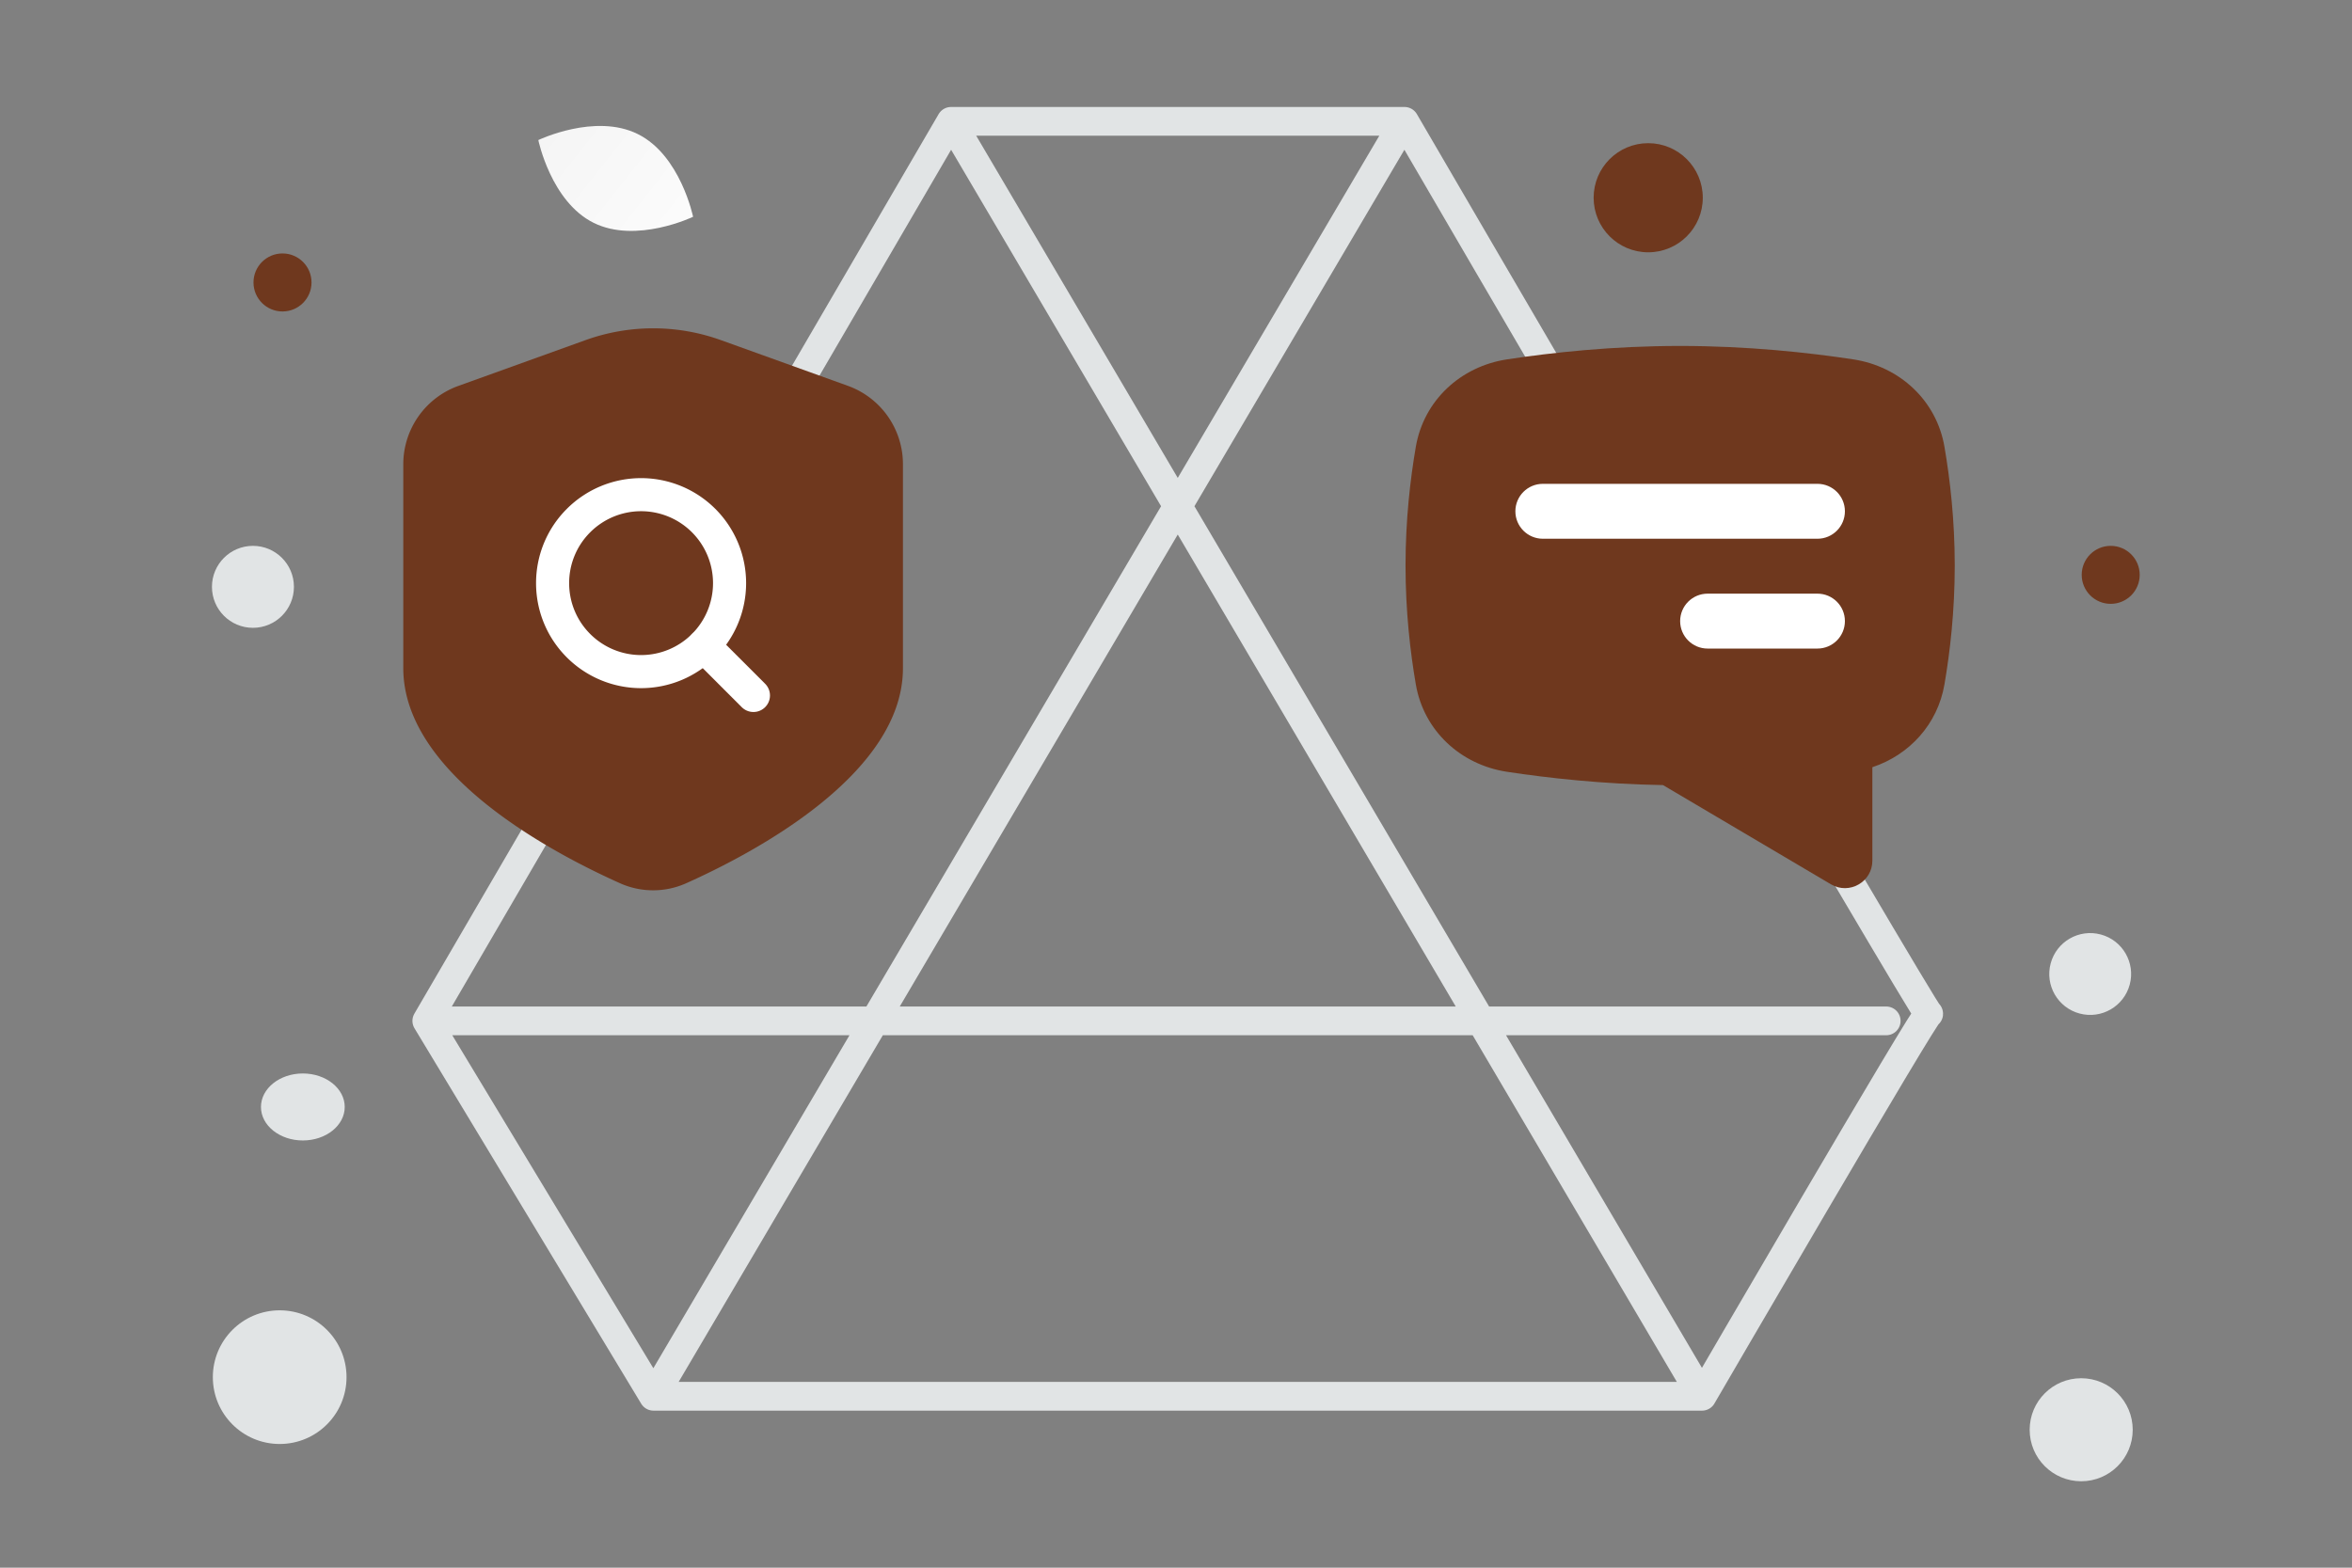 <svg width="900" height="600" viewBox="0 0 900 600" fill="none" xmlns="http://www.w3.org/2000/svg"><rect x="0" y="0" width="900" height="600" fill="#808080" stroke="none"/><path fill="transparent" d="M0 0h900v600H0z"/><path d="M537.419 46.44H363.923L163.318 390.72l86.748 143.676h401.21s86.748-149.098 86.748-146.387c0 2.711-200.605-341.57-200.605-341.57zm-173.495 0 287.352 487.957M537.418 46.44 250.065 534.396m-84.037-143.677h555.73" stroke="#E1E4E5" stroke-width="11" stroke-miterlimit="10" stroke-linecap="round" stroke-linejoin="round"/><path fill-rule="evenodd" clip-rule="evenodd" d="M345.513 255.726v-78.071a31.864 31.864 0 0 0-21.063-29.985l-48.595-17.494a76.477 76.477 0 0 0-51.814 0l-48.659 17.526a31.867 31.867 0 0 0-21.063 29.953v78.071c0 40.565 56.753 70.582 82.851 82.277a30.975 30.975 0 0 0 25.493 0c26.098-11.695 82.85-41.776 82.85-82.277z" fill="#6f381e"/><path d="M221.371 247.125a33.857 33.857 0 0 0 57.799-23.941 33.857 33.857 0 0 0-57.799-23.941c-13.222 13.222-13.222 34.659 0 47.882" stroke="#fff" stroke-width="12.661" stroke-linecap="round" stroke-linejoin="round"/><path clip-rule="evenodd" d="m288.306 266.175-19.053-19.053 19.053 19.053z" stroke="#fff" stroke-width="12.661" stroke-linecap="round" stroke-linejoin="round"/><path d="M550.903 227.613v-49.106l17.679-28.678 117.069-4.714 47.535 15.321 3.143 59.713-3.143 52.642-22.393 14.142-7.464 38.107-56.963-33.785-57.356-4.322-38.107-20.428v-38.892z" fill="#6f381e"/><path fill-rule="evenodd" clip-rule="evenodd" d="M695.453 278.478v32.509l-53.194-31.433-5.56-.091c-22.108-.362-42.004-2.588-56.881-4.851-9.388-1.429-15.912-7.981-17.329-16.209-1.966-11.412-3.641-25.871-3.641-41.937s1.675-30.524 3.641-41.937c1.417-8.227 7.941-14.78 17.329-16.208 16.272-2.476 38.523-4.903 63.095-4.903 24.571 0 46.823 2.427 63.094 4.903 9.389 1.428 15.913 7.981 17.33 16.208 1.966 11.413 3.64 25.871 3.64 41.937s-1.674 30.525-3.64 41.937c-1.231 7.145-6.222 12.872-13.499 15.291l-14.385 4.784zm48.595-107.516c-3.049-17.703-17.121-30.716-34.88-33.418-17.016-2.589-40.359-5.142-66.255-5.142-25.897 0-49.24 2.553-66.256 5.142-17.759 2.702-31.83 15.715-34.879 33.418-2.126 12.338-3.946 28.011-3.946 45.504 0 17.494 1.82 33.167 3.946 45.505 3.049 17.702 17.12 30.716 34.879 33.418 15.567 2.368 36.43 4.707 59.698 5.088l64.26 37.972c7.005 4.139 15.854-.911 15.854-9.047v-35.765c14.222-4.729 24.961-16.47 27.579-31.666 2.125-12.338 3.945-28.011 3.945-45.505 0-17.493-1.82-33.166-3.945-45.504z" fill="#6f381e"/><path fill-rule="evenodd" clip-rule="evenodd" d="M695.453 185.176c5.803 0 10.508 4.704 10.508 10.508 0 5.803-4.705 10.508-10.508 10.508H590.372c-5.803 0-10.508-4.705-10.508-10.508 0-5.804 4.705-10.508 10.508-10.508h105.081zm0 42.032c5.803 0 10.508 4.704 10.508 10.508 0 5.803-4.705 10.508-10.508 10.508H653.42c-5.803 0-10.508-4.705-10.508-10.508 0-5.804 4.705-10.508 10.508-10.508h42.033z" fill="#fff"/><path d="M227.163 85.288c16.35 8.11 38.049-2.318 38.049-2.318s-4.822-23.573-21.18-31.672c-16.35-8.11-38.041 2.307-38.041 2.307s4.823 23.573 21.172 31.683z" fill="url(#a)"/><circle r="11.103" transform="matrix(1 0 0 -1 108.103 108.103)" fill="#6f381e"/><circle r="20.882" transform="matrix(1 0 0 -1 630.693 75.681)" fill="#6f381e"/><circle cx="807.667" cy="220.012" r="11.098" fill="#6f381e"/><circle cx="96.788" cy="224.6" r="15.686" fill="#E1E4E5"/><circle cx="796.375" cy="547.207" r="19.717" fill="#E1E4E5"/><circle cx="799.82" cy="372.78" r="15.66" transform="rotate(105 799.82 372.78)" fill="#E1E4E5"/><ellipse cx="115.884" cy="423.669" rx="16.026" ry="12.821" fill="#E1E4E5"/><circle cx="107.023" cy="527.078" r="25.578" transform="rotate(90 107.023 527.078)" fill="#E1E4E5"/><defs><linearGradient id="a" x1="289.947" y1="110.586" x2="155.096" y2="3.919" gradientUnits="userSpaceOnUse"><stop stop-color="#fff"/><stop offset="1" stop-color="#EEE"/></linearGradient></defs></svg>